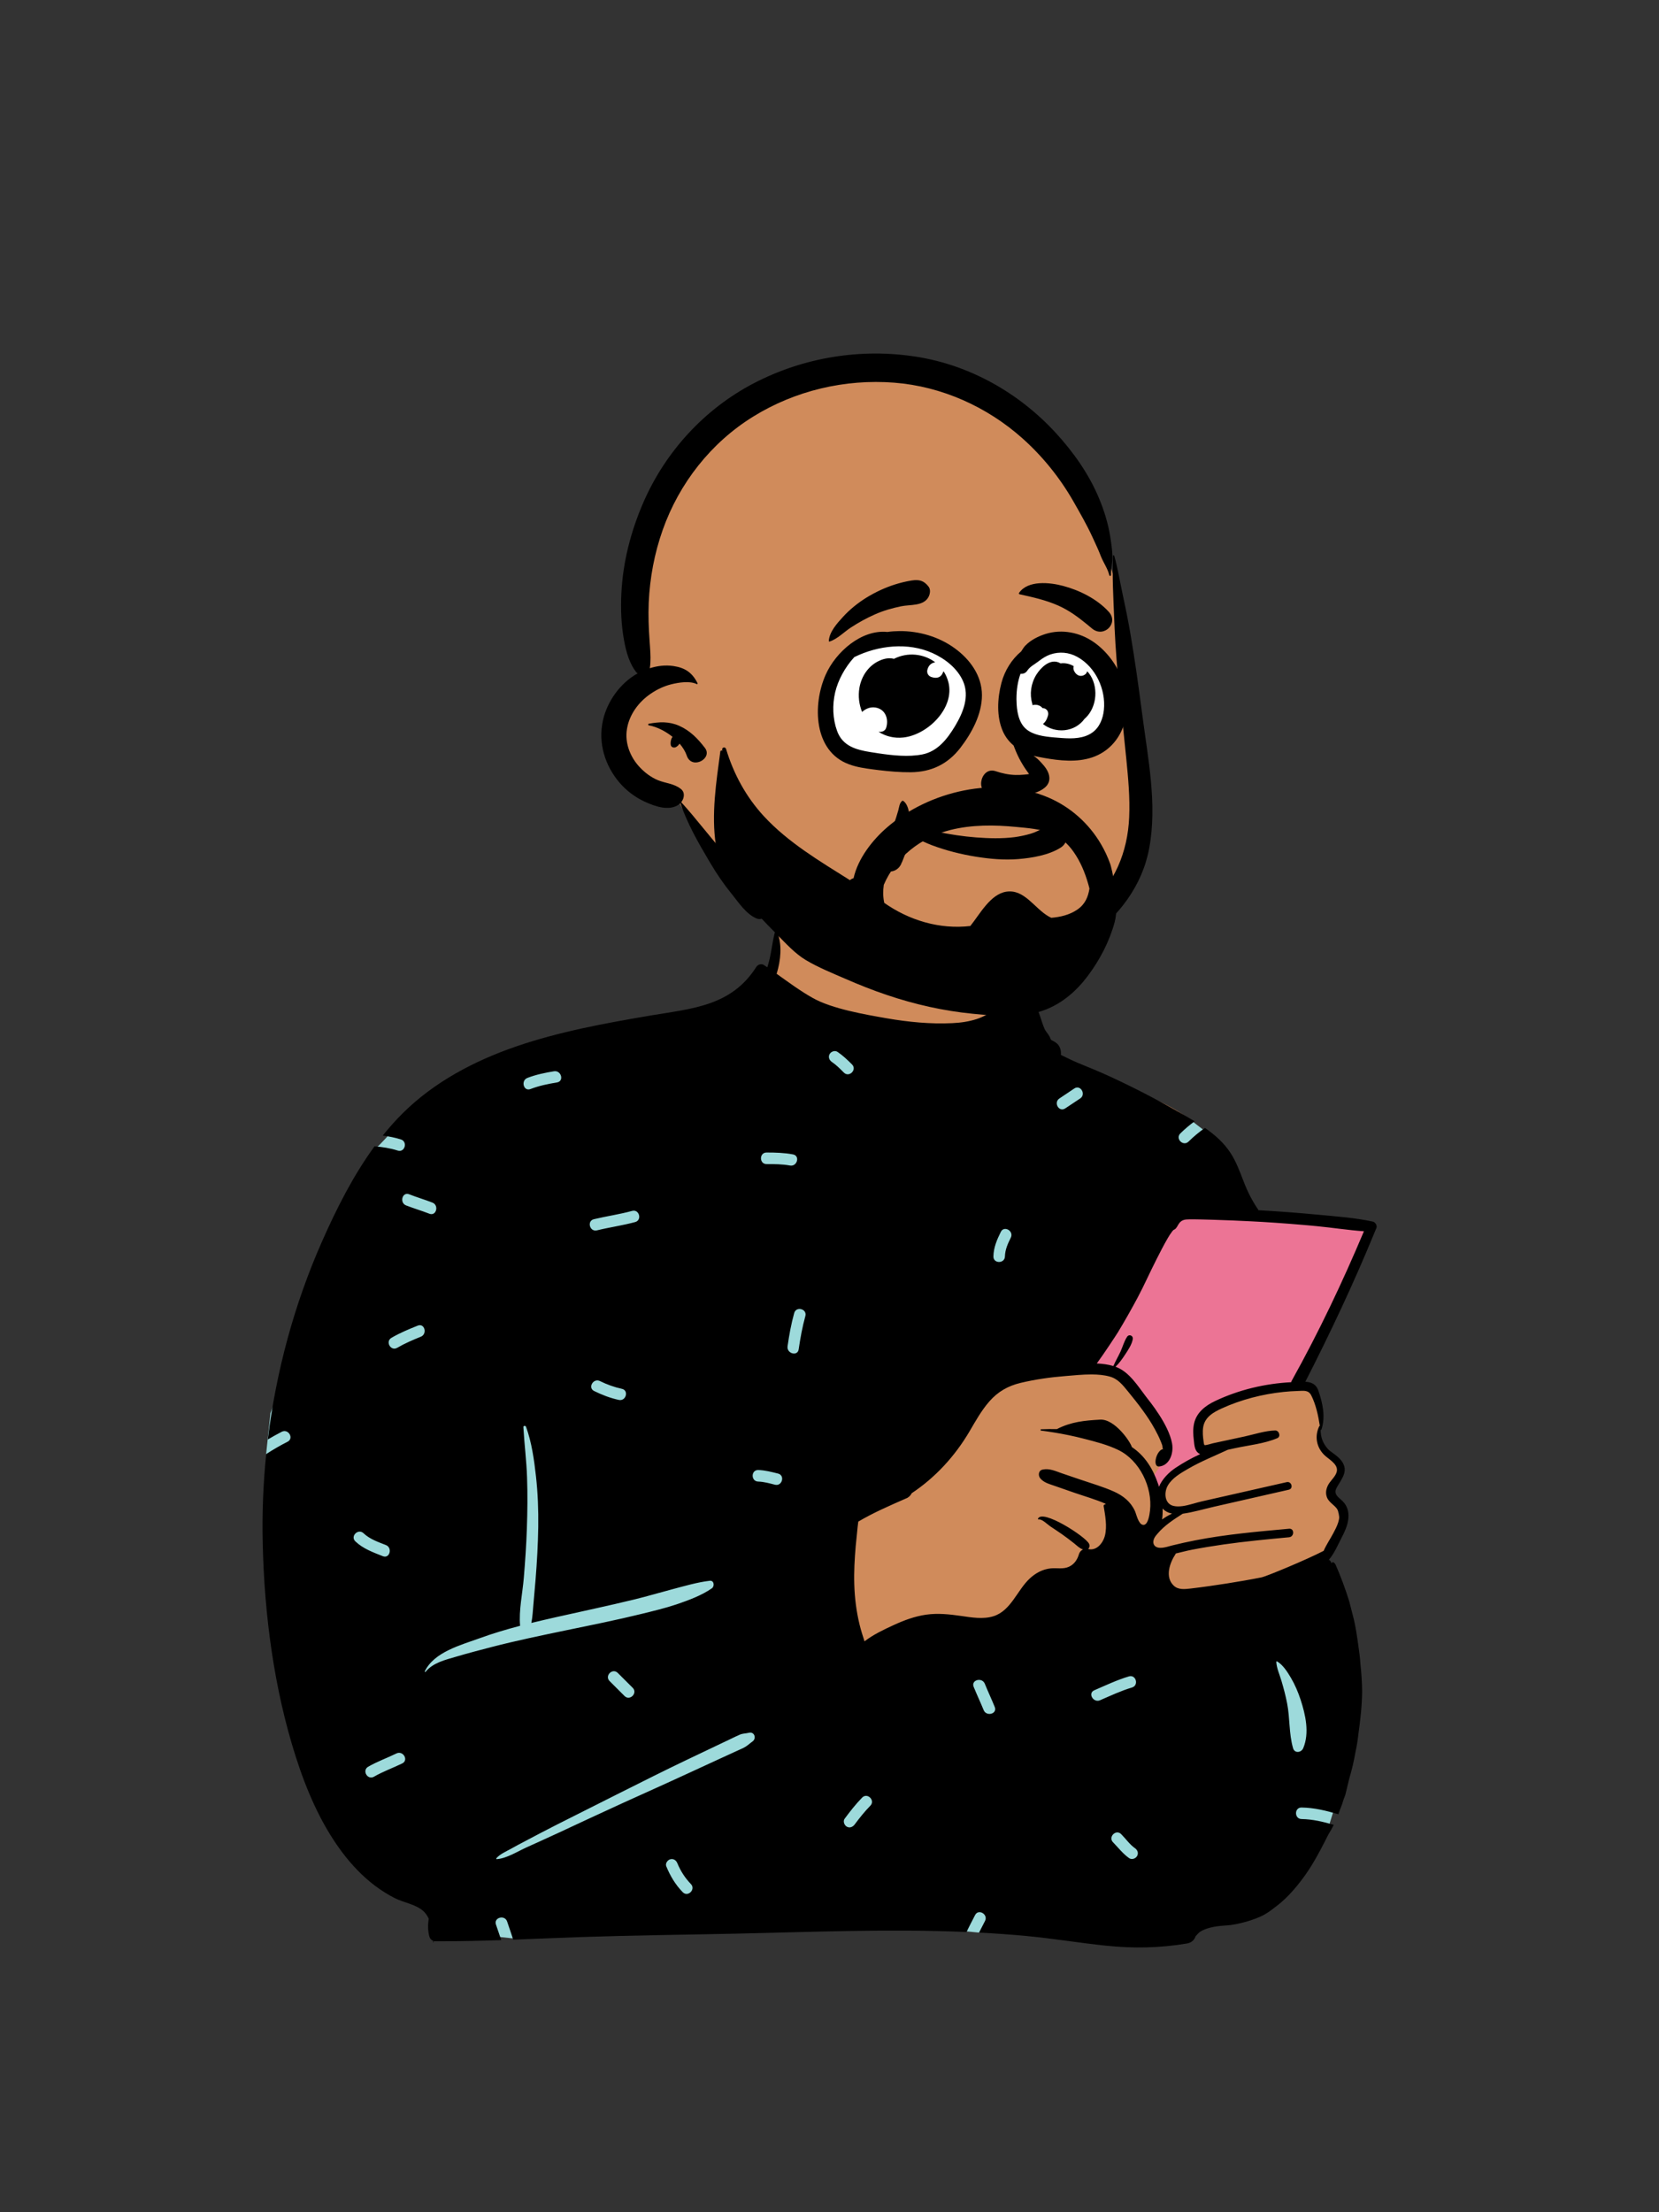 <svg width="36" height="48" viewBox="0 0 36 48" fill="none" xmlns="http://www.w3.org/2000/svg">
<rect x="0" y="0" width="36" height="48" fill="#333333" stroke="none"/>
<path fill-rule="evenodd" clip-rule="evenodd" d="M26.826 26.163C26.553 25.104 26.302 24.655 25.817 24.288C25.364 23.944 24.702 23.655 23.737 23.444C22.731 23.268 22.703 22.745 22.451 21.905C22.377 21.652 22.013 21.585 21.855 21.767C21.833 21.743 21.81 21.721 21.786 21.701C21.807 21.581 21.632 21.235 21.638 21.12C21.699 19.918 21.306 19.314 20.324 19.089C20.111 19.04 18.66 19.011 18.452 19.069C17.542 19.321 16.646 20.12 16.783 21.082C16.498 21.456 16.218 21.683 15.777 21.804C15.091 21.891 15.436 31.616 16.628 37.443C17.139 39.943 29.368 35.688 28.816 34.436C28.894 34.206 28.751 33.954 28.816 33.717C28.862 33.545 28.982 33.474 29.042 33.305C29.126 33.066 29.034 32.745 28.939 32.501C28.9 32.38 29.011 32.249 29.042 32.125C29.188 31.54 28.853 31.591 28.612 31.2C28.616 31.199 28.678 30.92 28.678 30.921C28.715 30.722 28.622 30.467 28.542 30.3C28.487 30.188 28.37 30.117 28.254 30.13C28.371 29.733 28.519 29.403 28.678 29.02C28.959 28.346 29.227 27.641 29.631 27.03C29.796 26.78 29.662 26.55 29.395 26.533C28.529 26.478 27.672 26.354 26.826 26.163Z" fill="#D08B5B"/>
<path fill-rule="evenodd" clip-rule="evenodd" d="M25.474 26.244L23.496 29.592C23.496 29.592 23.965 29.638 24.155 29.73C24.345 29.821 25.217 30.929 25.217 30.929L25.355 31.54L25.027 32.032L25.155 32.341C25.155 32.341 25.246 32.131 25.474 31.969C25.701 31.806 26.202 31.54 26.202 31.54C26.202 31.54 26.036 31.451 26.036 31.346C26.036 31.241 25.889 30.795 26.202 30.626C26.516 30.457 28.135 30.062 28.135 30.062L29.776 26.6L25.474 26.244Z" fill="#EC7495"/>
<path fill-rule="evenodd" clip-rule="evenodd" d="M16.652 21.826L22.931 22.928L25.817 24.287L26.289 24.65L23.496 29.591L19.184 30.378L18.085 33.233L18.309 36.45L25.324 35.613L28.35 35.254L29.062 38.126L28.933 39.308L28.746 39.907L21.245 41.933C21.245 41.933 17.425 41.562 16.748 41.562C16.071 41.562 11.106 42.056 11.106 42.056L9.958 41.933C9.958 41.933 7.416 39.254 7.022 38.3C6.628 37.346 5.775 31.55 5.775 31.55L5.869 30.659L8.065 25.007C8.065 25.007 8.358 24.741 8.728 24.287C9.098 23.834 16.652 21.826 16.652 21.826Z" fill="#9DDADB"/>
<path fill-rule="evenodd" clip-rule="evenodd" d="M28.017 29.991C27.45 30.02 26.882 30.155 26.368 30.399C26.158 30.499 25.968 30.644 25.912 30.882C25.884 31.003 25.891 31.129 25.906 31.252C25.917 31.345 25.92 31.463 26.001 31.526C26.015 31.537 26.029 31.545 26.045 31.551C25.855 31.637 25.675 31.739 25.515 31.845C25.368 31.942 25.218 32.091 25.15 32.259C25.145 32.24 25.139 32.222 25.133 32.205C25.018 31.864 24.841 31.585 24.561 31.398C24.529 31.282 24.189 30.784 23.872 30.803C23.526 30.823 23.247 30.849 22.934 31.008C22.82 31.006 22.706 31.007 22.593 31.012C22.574 31.013 22.575 31.039 22.593 31.041C22.684 31.053 22.776 31.066 22.867 31.081C23.084 31.116 23.301 31.16 23.513 31.215C23.767 31.28 24.03 31.346 24.267 31.461C24.728 31.684 25.013 32.268 24.955 32.776C24.945 32.859 24.913 33.111 24.797 33.085C24.7 33.063 24.661 32.859 24.627 32.784C24.535 32.583 24.371 32.453 24.173 32.364C23.941 32.26 23.693 32.189 23.453 32.107C23.317 32.06 23.18 32.014 23.044 31.968C22.904 31.92 22.772 31.854 22.623 31.887C22.533 31.907 22.523 32.014 22.573 32.076C22.65 32.169 22.764 32.197 22.874 32.236C23.02 32.286 23.166 32.337 23.311 32.388C23.536 32.466 23.772 32.532 23.991 32.628L23.985 32.644C23.967 32.639 23.946 32.656 23.949 32.678C23.982 32.881 24.028 33.115 23.977 33.318C23.937 33.479 23.796 33.657 23.612 33.61C23.641 33.584 23.652 33.538 23.632 33.496C23.56 33.341 22.608 32.728 22.523 32.955C22.521 32.964 22.529 32.969 22.536 32.968C22.609 32.953 22.73 33.077 22.788 33.116C22.871 33.172 22.956 33.227 23.039 33.285C23.129 33.348 23.217 33.415 23.303 33.483C23.371 33.537 23.422 33.593 23.5 33.62C23.459 33.64 23.427 33.676 23.413 33.722C23.378 33.842 23.31 33.944 23.193 33.996C23.07 34.052 22.931 34.017 22.802 34.03C22.625 34.048 22.471 34.132 22.343 34.252C22.073 34.504 21.937 34.949 21.559 35.068C21.334 35.139 21.083 35.095 20.855 35.062C20.6 35.026 20.351 34.998 20.094 35.035C19.848 35.071 19.616 35.157 19.391 35.261C19.18 35.358 18.947 35.468 18.76 35.613C18.722 35.495 18.683 35.377 18.654 35.256C18.584 34.97 18.547 34.678 18.538 34.383C18.529 34.103 18.545 33.822 18.569 33.543C18.581 33.403 18.6 33.265 18.611 33.125C18.614 33.09 18.621 33.053 18.625 33.015C18.959 32.818 19.31 32.667 19.663 32.512C19.664 32.512 19.665 32.511 19.666 32.511C19.677 32.506 19.688 32.501 19.698 32.496C19.698 32.496 19.698 32.495 19.697 32.495C19.738 32.47 19.766 32.437 19.783 32.4C20.292 32.062 20.718 31.601 21.035 31.063C21.168 30.837 21.296 30.604 21.47 30.406C21.655 30.195 21.875 30.07 22.148 30.005C22.466 29.929 22.794 29.883 23.12 29.857C23.298 29.843 23.497 29.821 23.691 29.822C23.826 29.823 23.959 29.834 24.08 29.868C24.26 29.917 24.365 30.054 24.478 30.192C24.586 30.325 24.694 30.458 24.794 30.597C24.89 30.728 24.98 30.863 25.058 31.006C25.105 31.091 25.149 31.178 25.186 31.269C25.198 31.301 25.215 31.337 25.223 31.37C25.231 31.404 25.216 31.439 25.254 31.439C25.099 31.442 24.996 31.828 25.15 31.819C25.367 31.806 25.476 31.547 25.433 31.316C25.357 30.905 24.949 30.409 24.868 30.304C24.689 30.071 24.505 29.768 24.219 29.66C24.215 29.659 24.21 29.657 24.206 29.656C24.289 29.577 24.355 29.482 24.418 29.386C24.483 29.287 24.56 29.174 24.581 29.056C24.595 28.982 24.502 28.939 24.458 29.005C24.394 29.1 24.363 29.221 24.315 29.326C24.266 29.432 24.206 29.533 24.16 29.64C24.047 29.605 23.924 29.59 23.8 29.584C23.957 29.372 24.225 28.962 24.257 28.91C24.405 28.666 24.547 28.415 24.682 28.163C24.827 27.891 24.952 27.607 25.092 27.332C25.171 27.176 25.251 27.018 25.339 26.867C25.369 26.815 25.402 26.763 25.439 26.715C25.446 26.706 25.455 26.698 25.463 26.689C25.473 26.684 25.483 26.678 25.489 26.675C25.539 26.646 25.557 26.578 25.593 26.535C25.65 26.466 25.717 26.458 25.803 26.457C25.985 26.455 26.169 26.462 26.351 26.467C26.62 26.475 26.887 26.486 27.155 26.5C27.236 26.504 27.317 26.508 27.398 26.513C27.788 26.537 28.177 26.567 28.566 26.604C28.909 26.637 29.253 26.691 29.597 26.716C29.131 27.823 28.615 28.91 28.03 29.959C28.024 29.97 28.02 29.98 28.017 29.991ZM25.433 32.842C25.358 32.877 25.285 32.92 25.217 32.969C25.228 32.892 25.231 32.812 25.228 32.732C25.284 32.792 25.356 32.826 25.433 32.842ZM28.64 30.938C28.634 30.939 28.629 30.942 28.627 30.947C28.523 31.162 28.566 31.401 28.736 31.569C28.825 31.657 29.019 31.756 29.012 31.9C29.007 32.016 28.88 32.114 28.826 32.21C28.776 32.3 28.757 32.398 28.797 32.495C28.849 32.619 28.993 32.669 29.043 32.791C29.105 32.946 29.004 33.133 28.932 33.268C28.866 33.393 28.78 33.518 28.723 33.65C28.342 33.847 27.476 34.206 27.372 34.226C27.245 34.251 27.117 34.275 26.989 34.297C26.744 34.339 26.499 34.379 26.253 34.413C26.112 34.433 25.972 34.452 25.831 34.468C25.709 34.481 25.57 34.499 25.471 34.406C25.272 34.22 25.384 33.907 25.51 33.718C25.512 33.715 25.512 33.711 25.511 33.708C25.63 33.68 25.749 33.648 25.867 33.625C26.095 33.581 26.324 33.544 26.553 33.511C27.025 33.444 27.499 33.399 27.973 33.355C28.09 33.343 28.091 33.159 27.973 33.17C27.292 33.232 26.608 33.291 25.936 33.422C25.768 33.455 25.601 33.492 25.435 33.533C25.356 33.553 25.272 33.583 25.189 33.584C25.184 33.584 25.18 33.584 25.174 33.584C25.013 33.579 24.99 33.441 25.078 33.326C25.089 33.312 25.101 33.298 25.112 33.284C25.269 33.097 25.464 32.973 25.665 32.844C25.89 32.813 26.114 32.745 26.334 32.695C26.878 32.571 27.422 32.447 27.967 32.323C28.073 32.299 28.028 32.135 27.921 32.159C27.508 32.252 27.095 32.346 26.682 32.44L26.077 32.577C25.956 32.604 25.805 32.659 25.663 32.679C25.593 32.688 25.525 32.69 25.464 32.675C25.266 32.628 25.256 32.38 25.341 32.233C25.437 32.068 25.618 31.965 25.779 31.871C26.057 31.709 26.353 31.592 26.642 31.457C26.694 31.446 26.745 31.435 26.796 31.423C27.095 31.358 27.436 31.325 27.717 31.205C27.801 31.169 27.755 31.036 27.672 31.038C27.454 31.043 27.226 31.12 27.012 31.167C26.782 31.217 26.551 31.267 26.32 31.316C26.297 31.321 26.16 31.365 26.139 31.355C26.126 31.349 26.121 31.303 26.117 31.273C26.103 31.174 26.093 31.07 26.108 30.971C26.142 30.749 26.327 30.644 26.515 30.558C26.933 30.368 27.392 30.25 27.848 30.202C27.953 30.191 28.058 30.184 28.164 30.181C28.288 30.177 28.391 30.155 28.454 30.277C28.553 30.47 28.607 30.718 28.64 30.938ZM28.059 37.931C27.968 37.616 27.993 37.28 27.93 36.958C27.898 36.792 27.854 36.628 27.806 36.466C27.767 36.335 27.703 36.196 27.695 36.059C27.695 36.05 27.706 36.045 27.713 36.049C27.841 36.123 27.94 36.282 28.014 36.407C28.101 36.556 28.168 36.713 28.222 36.877C28.33 37.206 28.419 37.601 28.28 37.931C28.238 38.03 28.093 38.05 28.059 37.931ZM24.503 40.318C24.367 40.223 24.268 40.091 24.153 39.974C24.04 39.859 24.217 39.681 24.33 39.797C24.428 39.896 24.514 40.021 24.629 40.102C24.685 40.14 24.711 40.211 24.674 40.273C24.642 40.328 24.559 40.357 24.503 40.318ZM23.746 36.675C23.994 36.568 24.238 36.451 24.497 36.374C24.652 36.328 24.718 36.569 24.564 36.615C24.325 36.686 24.101 36.792 23.872 36.891C23.726 36.955 23.598 36.739 23.746 36.675ZM21.128 36.6C21.068 36.45 21.31 36.386 21.37 36.533C21.439 36.703 21.517 36.868 21.586 37.038C21.647 37.188 21.404 37.252 21.345 37.105C21.276 36.935 21.197 36.77 21.128 36.6ZM18.545 39.588C18.504 39.642 18.437 39.671 18.373 39.633C18.32 39.601 18.288 39.516 18.329 39.461C18.448 39.302 18.569 39.145 18.709 39.003C18.822 38.888 18.999 39.065 18.886 39.18C18.761 39.307 18.651 39.446 18.545 39.588ZM18.175 22.824C18.29 22.902 18.391 22.998 18.489 23.096C18.603 23.21 18.426 23.387 18.312 23.273C18.229 23.19 18.146 23.106 18.049 23.04C17.993 23.002 17.968 22.931 18.004 22.869C18.037 22.813 18.119 22.786 18.175 22.824ZM21.934 26.855C21.869 26.985 21.811 27.113 21.807 27.261C21.803 27.422 21.553 27.422 21.557 27.261C21.561 27.067 21.633 26.899 21.718 26.728C21.79 26.584 22.006 26.711 21.934 26.855ZM23.313 23.617C23.448 23.528 23.573 23.745 23.44 23.834C23.331 23.906 23.223 23.978 23.115 24.05C22.98 24.14 22.855 23.923 22.989 23.834C23.097 23.762 23.205 23.69 23.313 23.617ZM17.331 29.278C17.308 29.437 17.067 29.369 17.09 29.211C17.125 28.967 17.168 28.727 17.234 28.49C17.278 28.334 17.519 28.401 17.476 28.556C17.41 28.794 17.367 29.034 17.331 29.278ZM16.454 32.147C16.292 32.144 16.292 31.893 16.454 31.896C16.599 31.9 16.743 31.938 16.884 31.973C17.04 32.012 16.973 32.254 16.817 32.215C16.698 32.185 16.577 32.15 16.454 32.147ZM16.13 37.927C16.074 37.954 16.017 37.978 15.961 38.004C15.849 38.055 15.737 38.106 15.625 38.158C15.392 38.265 15.159 38.373 14.926 38.48C14.46 38.696 13.99 38.905 13.522 39.118C13.045 39.336 12.57 39.557 12.095 39.779C11.871 39.883 11.646 39.984 11.421 40.086C11.229 40.173 10.991 40.325 10.78 40.339C10.769 40.34 10.765 40.326 10.771 40.319C10.851 40.228 10.978 40.175 11.083 40.117C11.19 40.056 11.299 39.999 11.408 39.942C11.634 39.822 11.861 39.703 12.09 39.587C12.547 39.356 13.005 39.126 13.463 38.896C13.931 38.662 14.398 38.426 14.869 38.201C15.091 38.094 15.313 37.988 15.536 37.883C15.656 37.825 15.776 37.768 15.897 37.711C15.949 37.687 16 37.66 16.054 37.638C16.124 37.609 16.178 37.615 16.251 37.597C16.37 37.567 16.422 37.719 16.33 37.785C16.255 37.839 16.215 37.885 16.13 37.927ZM14.458 40.495C14.432 40.433 14.486 40.357 14.545 40.342C14.617 40.323 14.674 40.366 14.699 40.429C14.768 40.596 14.866 40.749 14.992 40.879C15.104 40.994 14.927 41.172 14.815 41.056C14.657 40.894 14.544 40.704 14.458 40.495ZM13.228 36.475C13.114 36.361 13.291 36.184 13.405 36.298L13.73 36.622C13.844 36.736 13.667 36.914 13.553 36.8L13.228 36.475ZM9.899 35.946C9.666 36.014 9.394 36.077 9.234 36.276C9.227 36.286 9.214 36.273 9.218 36.264C9.422 35.841 10.006 35.693 10.41 35.545C10.696 35.441 10.99 35.354 11.286 35.276C11.256 34.938 11.338 34.577 11.366 34.241C11.396 33.882 11.421 33.522 11.433 33.162C11.446 32.795 11.45 32.425 11.437 32.058C11.425 31.692 11.378 31.331 11.357 30.966C11.355 30.931 11.404 30.929 11.415 30.959C11.538 31.297 11.59 31.672 11.63 32.029C11.671 32.396 11.685 32.763 11.68 33.132C11.674 33.512 11.652 33.892 11.622 34.27C11.607 34.45 11.591 34.63 11.575 34.809C11.563 34.946 11.557 35.082 11.53 35.214C11.708 35.171 11.887 35.129 12.065 35.089C12.634 34.961 13.205 34.841 13.771 34.703C14.049 34.635 14.323 34.553 14.6 34.48C14.86 34.412 15.135 34.33 15.402 34.299C15.498 34.288 15.51 34.419 15.447 34.463C15.229 34.616 14.941 34.722 14.69 34.808C14.438 34.893 14.176 34.955 13.917 35.019C13.379 35.151 12.835 35.26 12.292 35.372C11.75 35.485 11.207 35.597 10.67 35.736C10.412 35.803 10.155 35.87 9.899 35.946ZM8.62 29.244C8.481 29.326 8.355 29.11 8.494 29.028C8.676 28.921 8.87 28.841 9.065 28.763C9.215 28.703 9.279 28.945 9.131 29.004C8.956 29.075 8.784 29.148 8.62 29.244ZM8.116 38.55C7.976 38.632 7.85 38.415 7.989 38.334C8.185 38.221 8.399 38.145 8.602 38.046C8.747 37.975 8.873 38.191 8.729 38.262C8.526 38.361 8.311 38.437 8.116 38.55ZM7.889 33.268C8.024 33.396 8.204 33.457 8.374 33.524C8.523 33.583 8.457 33.825 8.308 33.766C8.096 33.682 7.88 33.605 7.712 33.445C7.594 33.334 7.772 33.157 7.889 33.268ZM9.384 26.094C9.532 26.152 9.467 26.394 9.317 26.335C9.151 26.27 8.979 26.22 8.812 26.155C8.664 26.097 8.729 25.854 8.879 25.913C9.045 25.979 9.217 26.028 9.384 26.094ZM12.021 23.244C12.179 23.218 12.247 23.459 12.088 23.486C11.891 23.519 11.698 23.558 11.511 23.63C11.361 23.688 11.296 23.446 11.445 23.388C11.631 23.316 11.825 23.277 12.021 23.244ZM12.893 30.182C12.748 30.111 12.875 29.895 13.019 29.966C13.171 30.041 13.329 30.098 13.494 30.134C13.652 30.167 13.585 30.409 13.428 30.375C13.241 30.335 13.064 30.266 12.893 30.182ZM13.716 26.274C13.872 26.231 13.938 26.473 13.783 26.516C13.51 26.59 13.228 26.629 12.953 26.696C12.797 26.734 12.73 26.492 12.887 26.454C13.162 26.388 13.443 26.349 13.716 26.274ZM17.208 25.048C17.366 25.077 17.299 25.318 17.142 25.289C16.974 25.258 16.804 25.258 16.634 25.258C16.473 25.258 16.473 25.007 16.634 25.007C16.827 25.007 17.018 25.012 17.208 25.048ZM28.596 26.356C28.187 26.317 27.778 26.286 27.367 26.262C27.348 26.261 27.329 26.26 27.31 26.259C27.308 26.255 27.305 26.251 27.302 26.246C27.169 26.05 27.07 25.853 26.985 25.631C26.903 25.419 26.824 25.201 26.698 25.01C26.554 24.792 26.361 24.622 26.148 24.474C26.02 24.561 25.9 24.663 25.791 24.77C25.675 24.883 25.498 24.706 25.613 24.593C25.711 24.497 25.814 24.409 25.924 24.329C25.797 24.252 25.668 24.18 25.542 24.108C25.07 23.838 24.586 23.589 24.093 23.361C23.863 23.255 23.631 23.161 23.397 23.065C23.271 23.014 23.147 22.948 23.021 22.889C23.03 22.8 23.004 22.7 22.936 22.642C22.885 22.599 22.846 22.583 22.786 22.552C22.773 22.547 22.765 22.545 22.761 22.543C22.764 22.544 22.772 22.546 22.785 22.551C22.817 22.565 22.82 22.561 22.793 22.538C22.791 22.487 22.691 22.38 22.668 22.328C22.589 22.148 22.564 21.959 22.447 21.795C22.285 21.57 22.013 21.485 21.76 21.561C21.734 21.29 21.727 21.008 21.625 20.766C21.622 20.759 21.613 20.756 21.609 20.764C21.503 20.945 21.494 21.147 21.485 21.356C21.477 21.552 21.485 21.753 21.511 21.948C21.494 21.961 21.478 21.973 21.461 21.984C21.38 22.038 21.293 22.078 21.201 22.109C21.027 22.166 20.845 22.192 20.663 22.2C20.191 22.223 19.706 22.175 19.243 22.095C18.774 22.013 18.056 21.89 17.639 21.655C17.364 21.501 17.11 21.312 16.853 21.129C16.946 20.829 16.97 20.505 16.876 20.252C16.865 20.221 16.817 20.215 16.808 20.252C16.749 20.494 16.732 20.737 16.654 20.977C16.652 20.98 16.651 20.984 16.65 20.988C16.625 20.971 16.601 20.955 16.577 20.939C16.52 20.901 16.444 20.929 16.41 20.982C15.869 21.834 15.013 21.883 14.114 22.035C13.131 22.202 12.142 22.382 11.196 22.707C10.292 23.019 9.427 23.473 8.742 24.152C8.587 24.305 8.442 24.469 8.305 24.64C8.438 24.656 8.569 24.682 8.699 24.723C8.852 24.771 8.786 25.013 8.632 24.965C8.466 24.912 8.297 24.886 8.127 24.873C7.662 25.51 7.299 26.232 6.985 26.943C6.383 28.306 5.992 29.757 5.811 31.234C5.91 31.175 6.011 31.119 6.114 31.066C6.258 30.993 6.384 31.209 6.241 31.282C6.081 31.363 5.926 31.453 5.776 31.55C5.711 32.197 5.685 32.847 5.701 33.497C5.737 35.047 5.946 36.641 6.419 38.12C6.651 38.845 6.959 39.565 7.416 40.178C7.624 40.455 7.859 40.706 8.136 40.915C8.271 41.016 8.413 41.107 8.563 41.183C8.756 41.282 9.007 41.315 9.174 41.455C9.229 41.501 9.271 41.561 9.303 41.63C9.284 41.76 9.282 41.891 9.318 42.021C9.329 42.062 9.36 42.095 9.398 42.111C9.398 42.122 9.398 42.133 9.398 42.144C9.398 42.149 9.406 42.15 9.407 42.145C9.408 42.135 9.41 42.126 9.411 42.115C9.424 42.12 9.436 42.121 9.45 42.121C9.925 42.123 10.401 42.112 10.877 42.096C10.84 41.983 10.8 41.871 10.762 41.758C10.71 41.605 10.952 41.54 11.004 41.691C11.048 41.823 11.095 41.954 11.137 42.086C11.647 42.067 12.157 42.045 12.666 42.028C13.748 41.992 14.831 41.98 15.914 41.957C17.596 41.921 19.289 41.848 20.974 41.92C21.032 41.796 21.097 41.675 21.159 41.553C21.232 41.409 21.448 41.536 21.375 41.68C21.332 41.764 21.288 41.848 21.245 41.933C21.587 41.95 21.927 41.974 22.267 42.006C22.848 42.06 23.422 42.157 24.002 42.217C24.591 42.279 25.168 42.268 25.753 42.17C25.858 42.153 25.92 42.089 25.945 42.01C25.946 42.01 25.947 42.009 25.948 42.008C25.978 41.973 26.006 41.944 26.035 41.919C26.07 41.896 26.107 41.877 26.151 41.86C26.234 41.829 26.319 41.81 26.406 41.797C26.502 41.783 26.599 41.781 26.695 41.77C26.776 41.759 26.855 41.744 26.933 41.725C27.075 41.691 27.21 41.647 27.344 41.589C27.461 41.538 27.566 41.464 27.666 41.384C27.872 41.234 28.05 41.041 28.206 40.842C28.297 40.725 28.382 40.604 28.46 40.478C28.595 40.259 28.71 40.032 28.826 39.803C28.869 39.735 28.907 39.666 28.942 39.595C28.715 39.528 28.485 39.473 28.244 39.469C28.083 39.467 28.083 39.216 28.244 39.219C28.521 39.223 28.782 39.288 29.042 39.365C29.055 39.331 29.067 39.297 29.078 39.263C29.109 39.191 29.135 39.118 29.156 39.043C29.169 39.009 29.181 38.976 29.194 38.942C29.222 38.825 29.25 38.707 29.279 38.59C29.335 38.402 29.38 38.211 29.413 38.018C29.441 37.891 29.462 37.763 29.476 37.633C29.52 37.319 29.556 37.006 29.558 36.688C29.555 36.493 29.542 36.297 29.521 36.103C29.512 35.971 29.496 35.839 29.476 35.709C29.449 35.514 29.422 35.322 29.377 35.131C29.344 35.001 29.31 34.871 29.277 34.742C29.193 34.471 29.095 34.207 28.981 33.948C28.975 33.931 28.943 33.896 28.924 33.895C28.91 33.895 28.89 33.908 28.896 33.926C28.897 33.927 28.898 33.929 28.898 33.931C28.892 33.916 28.885 33.901 28.879 33.886C28.873 33.873 28.851 33.845 28.834 33.845C28.833 33.845 28.832 33.845 28.831 33.846C28.836 33.843 28.84 33.838 28.844 33.834C28.956 33.701 29.029 33.526 29.109 33.371C29.176 33.244 29.239 33.11 29.257 32.967C29.273 32.84 29.252 32.716 29.172 32.614C29.082 32.498 28.913 32.443 29.007 32.276C29.114 32.085 29.271 31.919 29.114 31.702C29.035 31.591 28.908 31.531 28.814 31.435C28.706 31.323 28.655 31.175 28.658 31.023C28.664 31.027 28.673 31.025 28.676 31.015C28.767 30.741 28.701 30.44 28.608 30.173C28.558 30.028 28.45 29.988 28.325 29.981C28.866 28.924 29.372 27.85 29.823 26.752C29.838 26.716 29.853 26.68 29.868 26.644C29.89 26.59 29.843 26.518 29.79 26.506C29.4 26.421 28.994 26.394 28.596 26.356Z" fill="black"/>
<path fill-rule="evenodd" clip-rule="evenodd" d="M24.201 12.657C23.919 11.462 23.3 10.35 22.311 9.452C19.334 6.501 13.866 8.103 13.891 12.55C13.784 13.069 13.741 13.603 13.776 14.133C13.791 14.359 13.888 14.674 13.757 14.877C13.461 15.258 13.29 15.538 13.39 16.045C13.474 16.487 13.774 16.8 14.179 16.966C14.422 17.036 14.652 17.188 14.742 17.42C15.283 18.412 15.683 19.237 16.535 19.913C16.755 20.087 19.011 21.131 19.754 21.131C21.929 21.131 24.671 20.341 24.716 17.905C24.724 17.37 24.631 16.829 24.572 16.298C24.429 15.087 24.479 13.832 24.201 12.657Z" fill="#D08B5B"/>
<path fill-rule="evenodd" clip-rule="evenodd" d="M24.152 12.059C24.153 12.044 24.174 12.041 24.178 12.055C24.259 12.343 24.305 12.636 24.368 12.928C24.429 13.209 24.486 13.491 24.534 13.775C24.625 14.311 24.701 14.848 24.771 15.386L24.789 15.521C24.912 16.468 25.115 17.455 24.937 18.408C24.786 19.221 24.278 19.877 23.623 20.357C23.003 20.812 22.251 21.104 21.504 21.27C20.703 21.448 19.753 21.501 19.101 20.912C18.84 20.676 19.196 20.208 19.479 20.421C20.144 20.921 20.99 20.774 21.74 20.575L21.763 20.569C22.421 20.393 23.084 20.126 23.607 19.677C24.184 19.18 24.47 18.49 24.503 17.733C24.522 17.308 24.482 16.884 24.44 16.461L24.435 16.414C24.386 15.931 24.335 15.448 24.287 14.964C24.244 14.524 24.207 14.08 24.187 13.637L24.178 13.414C24.159 12.964 24.133 12.507 24.152 12.059ZM16.355 8.317C17.437 7.753 18.68 7.551 19.884 7.74C21.042 7.922 22.104 8.521 22.898 9.38C23.285 9.799 23.63 10.284 23.849 10.813C23.959 11.076 24.044 11.351 24.09 11.633C24.113 11.778 24.136 11.928 24.14 12.075C24.145 12.211 24.105 12.338 24.109 12.477C24.11 12.498 24.077 12.503 24.072 12.482C24.034 12.328 23.944 12.211 23.887 12.065C23.845 11.955 23.796 11.848 23.747 11.742L23.705 11.651C23.583 11.386 23.436 11.131 23.292 10.878C23 10.368 22.627 9.904 22.189 9.513C21.42 8.826 20.434 8.383 19.405 8.303C18.337 8.22 17.253 8.475 16.341 9.041C15.429 9.606 14.739 10.485 14.381 11.497C14.2 12.008 14.101 12.54 14.077 13.081C14.066 13.354 14.076 13.631 14.096 13.904L14.105 14.034C14.116 14.191 14.124 14.346 14.101 14.499C14.265 14.447 14.438 14.426 14.611 14.451C14.868 14.489 15.022 14.595 15.137 14.825C15.143 14.837 15.131 14.849 15.119 14.843C14.969 14.769 14.727 14.808 14.569 14.847C14.404 14.888 14.256 14.959 14.116 15.055C13.856 15.233 13.653 15.508 13.604 15.823C13.555 16.128 13.68 16.437 13.89 16.655C13.998 16.768 14.127 16.865 14.271 16.926C14.447 16.999 14.62 16.997 14.775 17.119C14.871 17.194 14.848 17.322 14.783 17.406C15.11 17.765 15.4 18.159 15.727 18.52C15.879 18.687 16.03 18.855 16.175 19.028L16.229 19.093C16.374 19.268 16.605 19.454 16.671 19.674C16.713 19.812 16.566 19.991 16.418 19.929C16.19 19.833 16.028 19.583 15.874 19.391L15.864 19.379C15.703 19.18 15.56 18.971 15.429 18.751L15.386 18.679C15.149 18.28 14.914 17.866 14.764 17.427C14.754 17.438 14.743 17.447 14.732 17.455C14.514 17.61 14.198 17.491 13.981 17.39C13.777 17.295 13.589 17.152 13.442 16.98C13.124 16.606 12.977 16.12 13.083 15.634C13.173 15.223 13.458 14.822 13.831 14.614C13.659 14.415 13.588 14.147 13.54 13.885C13.479 13.55 13.467 13.208 13.484 12.868C13.517 12.193 13.69 11.527 13.958 10.908C14.438 9.801 15.286 8.875 16.355 8.317ZM14.078 15.704C14.305 15.661 14.517 15.651 14.736 15.747C14.973 15.852 15.14 16.024 15.296 16.227C15.473 16.457 15.02 16.708 14.905 16.403L14.902 16.393C14.871 16.303 14.816 16.215 14.747 16.135C14.726 16.167 14.698 16.195 14.666 16.211C14.626 16.231 14.566 16.217 14.556 16.166C14.545 16.11 14.557 16.042 14.589 15.994L14.594 15.988C14.436 15.861 14.247 15.768 14.078 15.738C14.061 15.735 14.061 15.707 14.078 15.704Z" fill="black"/>
<path fill-rule="evenodd" clip-rule="evenodd" d="M19.594 16.564C20.424 16.564 21.096 15.975 21.096 15.249C21.096 14.522 20.424 13.934 19.594 13.934C18.764 13.934 17.866 14.498 17.866 15.225C17.866 15.533 18.109 16.072 18.312 16.296C18.587 16.6 19.116 16.564 19.594 16.564Z" fill="white"/>
<path fill-rule="evenodd" clip-rule="evenodd" d="M23.169 16.312C23.804 16.312 24.319 15.78 24.319 15.123C24.319 14.466 23.804 13.934 23.169 13.934C22.534 13.934 21.847 14.444 21.847 15.101C21.847 15.38 22.032 15.867 22.188 16.07C22.398 16.345 22.804 16.312 23.169 16.312Z" fill="white"/>
<path fill-rule="evenodd" clip-rule="evenodd" d="M19.573 17.38C19.579 17.374 19.59 17.372 19.598 17.377C19.733 17.463 19.749 17.751 19.751 17.917C19.807 17.932 19.862 17.948 19.914 17.96C20.025 17.985 20.137 18.006 20.249 18.029L20.332 18.046C20.612 18.105 20.896 18.148 21.181 18.17C21.457 18.191 21.742 18.199 22.017 18.164C22.135 18.148 22.253 18.123 22.367 18.089C22.503 18.048 22.61 17.981 22.736 17.923C23.05 17.776 23.314 18.206 23.011 18.395C22.751 18.556 22.397 18.615 22.097 18.64C21.79 18.665 21.484 18.637 21.181 18.589C20.854 18.536 20.533 18.456 20.222 18.339C20.091 18.289 19.964 18.229 19.84 18.164L19.806 18.146C19.785 18.135 19.764 18.123 19.742 18.112C19.719 18.32 19.652 18.52 19.571 18.713L19.569 18.709C19.524 18.861 19.364 18.955 19.205 18.888C19.018 18.809 19.004 18.603 19.113 18.456L19.118 18.449C19.246 18.285 19.326 18.081 19.396 17.886C19.431 17.786 19.465 17.684 19.493 17.582C19.514 17.508 19.515 17.434 19.573 17.38ZM24.387 15.728C24.277 16.063 24.035 16.321 23.699 16.434C23.365 16.546 22.994 16.505 22.654 16.445C22.579 16.431 22.503 16.417 22.428 16.4C22.49 16.438 22.544 16.492 22.596 16.549C22.674 16.633 22.744 16.722 22.765 16.827C22.786 16.931 22.753 17.011 22.692 17.071C22.599 17.163 22.449 17.213 22.322 17.241C22.037 17.302 21.751 17.293 21.468 17.23C21.396 17.213 21.346 17.175 21.319 17.124C21.285 17.062 21.283 16.986 21.302 16.916C21.321 16.847 21.363 16.782 21.423 16.747C21.472 16.718 21.534 16.71 21.605 16.733C21.746 16.78 21.886 16.811 22.035 16.815C22.098 16.816 22.162 16.814 22.225 16.808C22.26 16.805 22.296 16.801 22.331 16.795C22.31 16.767 22.29 16.739 22.27 16.71C22.247 16.677 22.224 16.643 22.203 16.608C22.14 16.507 22.087 16.404 22.042 16.295C22.027 16.26 22.013 16.225 22 16.189C21.998 16.184 21.996 16.179 21.994 16.174C21.99 16.171 21.986 16.167 21.982 16.164C21.892 16.086 21.817 15.99 21.764 15.872C21.62 15.55 21.643 15.151 21.731 14.817C21.801 14.55 21.956 14.303 22.16 14.134C22.196 14.075 22.22 14.04 22.248 14.01C22.366 13.887 22.53 13.805 22.69 13.755C23.048 13.643 23.437 13.723 23.741 13.937C24.02 14.134 24.24 14.43 24.358 14.759C24.47 15.07 24.492 15.412 24.387 15.728ZM19.516 13.693C19.942 13.69 20.374 13.815 20.719 14.067C21.049 14.307 21.309 14.662 21.308 15.085C21.308 15.497 21.088 15.902 20.844 16.221C20.57 16.579 20.212 16.752 19.762 16.756C19.528 16.758 19.292 16.737 19.06 16.709L18.935 16.693C18.763 16.671 18.59 16.645 18.427 16.585C17.653 16.305 17.629 15.29 17.916 14.642C18.137 14.142 18.698 13.654 19.256 13.712C19.341 13.7 19.427 13.694 19.516 13.693ZM20.235 14.17C19.702 13.931 19.055 14.002 18.538 14.258C18.333 14.481 18.184 14.763 18.123 15.021C18.059 15.297 18.068 15.594 18.165 15.861C18.284 16.188 18.576 16.269 18.891 16.319L19.014 16.338L19.065 16.346C19.375 16.392 19.713 16.428 20.011 16.37C20.343 16.306 20.553 16.038 20.719 15.763L20.727 15.75C20.899 15.462 21.043 15.112 20.899 14.782C20.776 14.501 20.508 14.293 20.235 14.17ZM23.378 14.253C23.195 14.152 22.987 14.134 22.79 14.201C22.705 14.231 22.631 14.278 22.56 14.331L22.532 14.352C22.444 14.42 22.363 14.454 22.297 14.544L22.288 14.557C22.255 14.606 22.197 14.626 22.145 14.619C22.083 14.789 22.058 14.972 22.057 15.153L22.057 15.177L22.058 15.201C22.061 15.415 22.099 15.676 22.267 15.819C22.42 15.949 22.652 15.98 22.858 15.999L23.018 16.012L23.061 16.015C23.279 16.03 23.518 16.025 23.701 15.896C23.86 15.784 23.935 15.592 23.954 15.404C24 14.958 23.775 14.473 23.378 14.253ZM19.399 14.295C19.693 14.145 20.045 14.182 20.294 14.37C20.271 14.374 20.25 14.38 20.228 14.391C20.172 14.419 20.137 14.476 20.123 14.536C20.108 14.604 20.144 14.668 20.211 14.69C20.269 14.709 20.339 14.717 20.393 14.682C20.421 14.663 20.441 14.639 20.454 14.608L20.456 14.603L20.459 14.6L20.459 14.598C20.46 14.598 20.459 14.599 20.457 14.601C20.459 14.597 20.46 14.594 20.462 14.59C20.464 14.585 20.466 14.58 20.468 14.575C20.471 14.573 20.474 14.57 20.477 14.567C20.522 14.636 20.557 14.715 20.58 14.802C20.724 15.362 20.132 15.944 19.603 16.002C19.403 16.024 19.221 15.976 19.07 15.882C19.071 15.88 19.073 15.879 19.074 15.877C19.134 15.888 19.207 15.861 19.229 15.793C19.285 15.62 19.228 15.417 19.039 15.361C18.918 15.325 18.794 15.365 18.707 15.448C18.642 15.287 18.618 15.107 18.649 14.925C18.693 14.67 18.847 14.44 19.087 14.334C19.203 14.282 19.304 14.271 19.399 14.295ZM22.488 14.64L22.497 14.626C22.588 14.487 22.761 14.316 22.941 14.363C22.966 14.369 22.991 14.38 23.013 14.394C23.111 14.38 23.215 14.403 23.3 14.455L23.297 14.461C23.297 14.462 23.297 14.463 23.296 14.464C23.289 14.498 23.293 14.529 23.309 14.56C23.326 14.594 23.351 14.626 23.384 14.645C23.407 14.659 23.433 14.666 23.46 14.665C23.498 14.664 23.532 14.648 23.56 14.622C23.575 14.608 23.585 14.587 23.591 14.566C23.605 14.579 23.618 14.594 23.631 14.61C23.839 14.884 23.81 15.324 23.566 15.568C23.556 15.578 23.546 15.587 23.535 15.596C23.436 15.733 23.283 15.825 23.1 15.844C22.93 15.861 22.76 15.811 22.63 15.708C22.64 15.703 22.65 15.695 22.658 15.686C22.681 15.661 22.699 15.636 22.712 15.605C22.716 15.597 22.719 15.589 22.722 15.582L22.727 15.57C22.727 15.567 22.734 15.547 22.733 15.551L22.732 15.552L22.735 15.546C22.758 15.488 22.748 15.421 22.693 15.385L22.687 15.381C22.669 15.37 22.647 15.365 22.624 15.365C22.567 15.296 22.483 15.28 22.404 15.3L22.401 15.278C22.401 15.274 22.401 15.271 22.4 15.267C22.339 15.064 22.369 14.833 22.488 14.64ZM19.772 12.597L19.792 12.594C19.946 12.572 20.05 12.597 20.15 12.729C20.198 12.791 20.183 12.886 20.15 12.95C20.044 13.156 19.751 13.114 19.554 13.155C19.361 13.195 19.17 13.249 18.99 13.329C18.806 13.41 18.634 13.505 18.465 13.615C18.313 13.714 18.175 13.863 18.002 13.92C17.994 13.923 17.984 13.916 17.985 13.908C17.997 13.71 18.162 13.528 18.29 13.388C18.438 13.225 18.618 13.08 18.805 12.965C18.998 12.847 19.207 12.749 19.423 12.681C19.537 12.645 19.654 12.617 19.772 12.597ZM22.112 12.866C22.305 12.583 22.786 12.637 23.07 12.713C23.426 12.807 23.811 12.999 24.061 13.276C24.284 13.525 23.95 13.848 23.699 13.639L23.631 13.583L23.589 13.548C23.396 13.39 23.205 13.248 22.97 13.142C22.694 13.019 22.415 12.959 22.123 12.894C22.112 12.891 22.105 12.876 22.112 12.866Z" fill="black"/>
<path fill-rule="evenodd" clip-rule="evenodd" d="M19.178 19.199C19.431 18.605 19.984 18.169 20.621 18.009C21.089 17.892 21.579 17.896 22.056 17.943C22.306 17.967 22.574 17.987 22.809 18.079C23.01 18.159 23.174 18.308 23.297 18.484C23.444 18.693 23.543 18.931 23.613 19.176C23.623 19.21 23.633 19.245 23.641 19.281C23.611 19.465 23.546 19.622 23.375 19.738C23.209 19.851 23.01 19.898 22.812 19.914C22.792 19.905 22.773 19.895 22.756 19.885C22.447 19.709 22.23 19.29 21.84 19.347C21.492 19.398 21.263 19.835 21.056 20.092C20.392 20.17 19.728 19.97 19.188 19.59C19.16 19.46 19.159 19.329 19.178 19.199ZM24.093 18.749C24.04 18.6 23.973 18.455 23.893 18.319C23.631 17.869 23.229 17.51 22.751 17.305C21.62 16.821 20.157 17.163 19.244 17.957C18.932 18.228 18.617 18.627 18.522 19.056C18.493 19.062 18.466 19.077 18.444 19.098C17.784 18.682 17.105 18.283 16.573 17.707C16.188 17.288 15.919 16.793 15.755 16.249C15.741 16.204 15.669 16.21 15.671 16.26C15.672 16.272 15.672 16.283 15.673 16.295C15.666 16.274 15.634 16.285 15.631 16.305C15.543 16.966 15.432 17.667 15.534 18.332C15.595 18.728 15.775 19.018 16.016 19.332C16.273 19.668 16.565 19.98 16.864 20.28C17.053 20.47 17.251 20.69 17.483 20.829C17.753 20.991 18.059 21.114 18.347 21.239C18.64 21.367 18.937 21.485 19.24 21.587C19.845 21.792 20.471 21.934 21.108 21.996C21.618 22.045 22.2 22.099 22.689 21.907C23.063 21.76 23.366 21.495 23.605 21.175C23.866 20.827 24.073 20.43 24.187 20.012C24.305 19.577 24.118 18.819 24.093 18.749Z" fill="black"/>
</svg>
